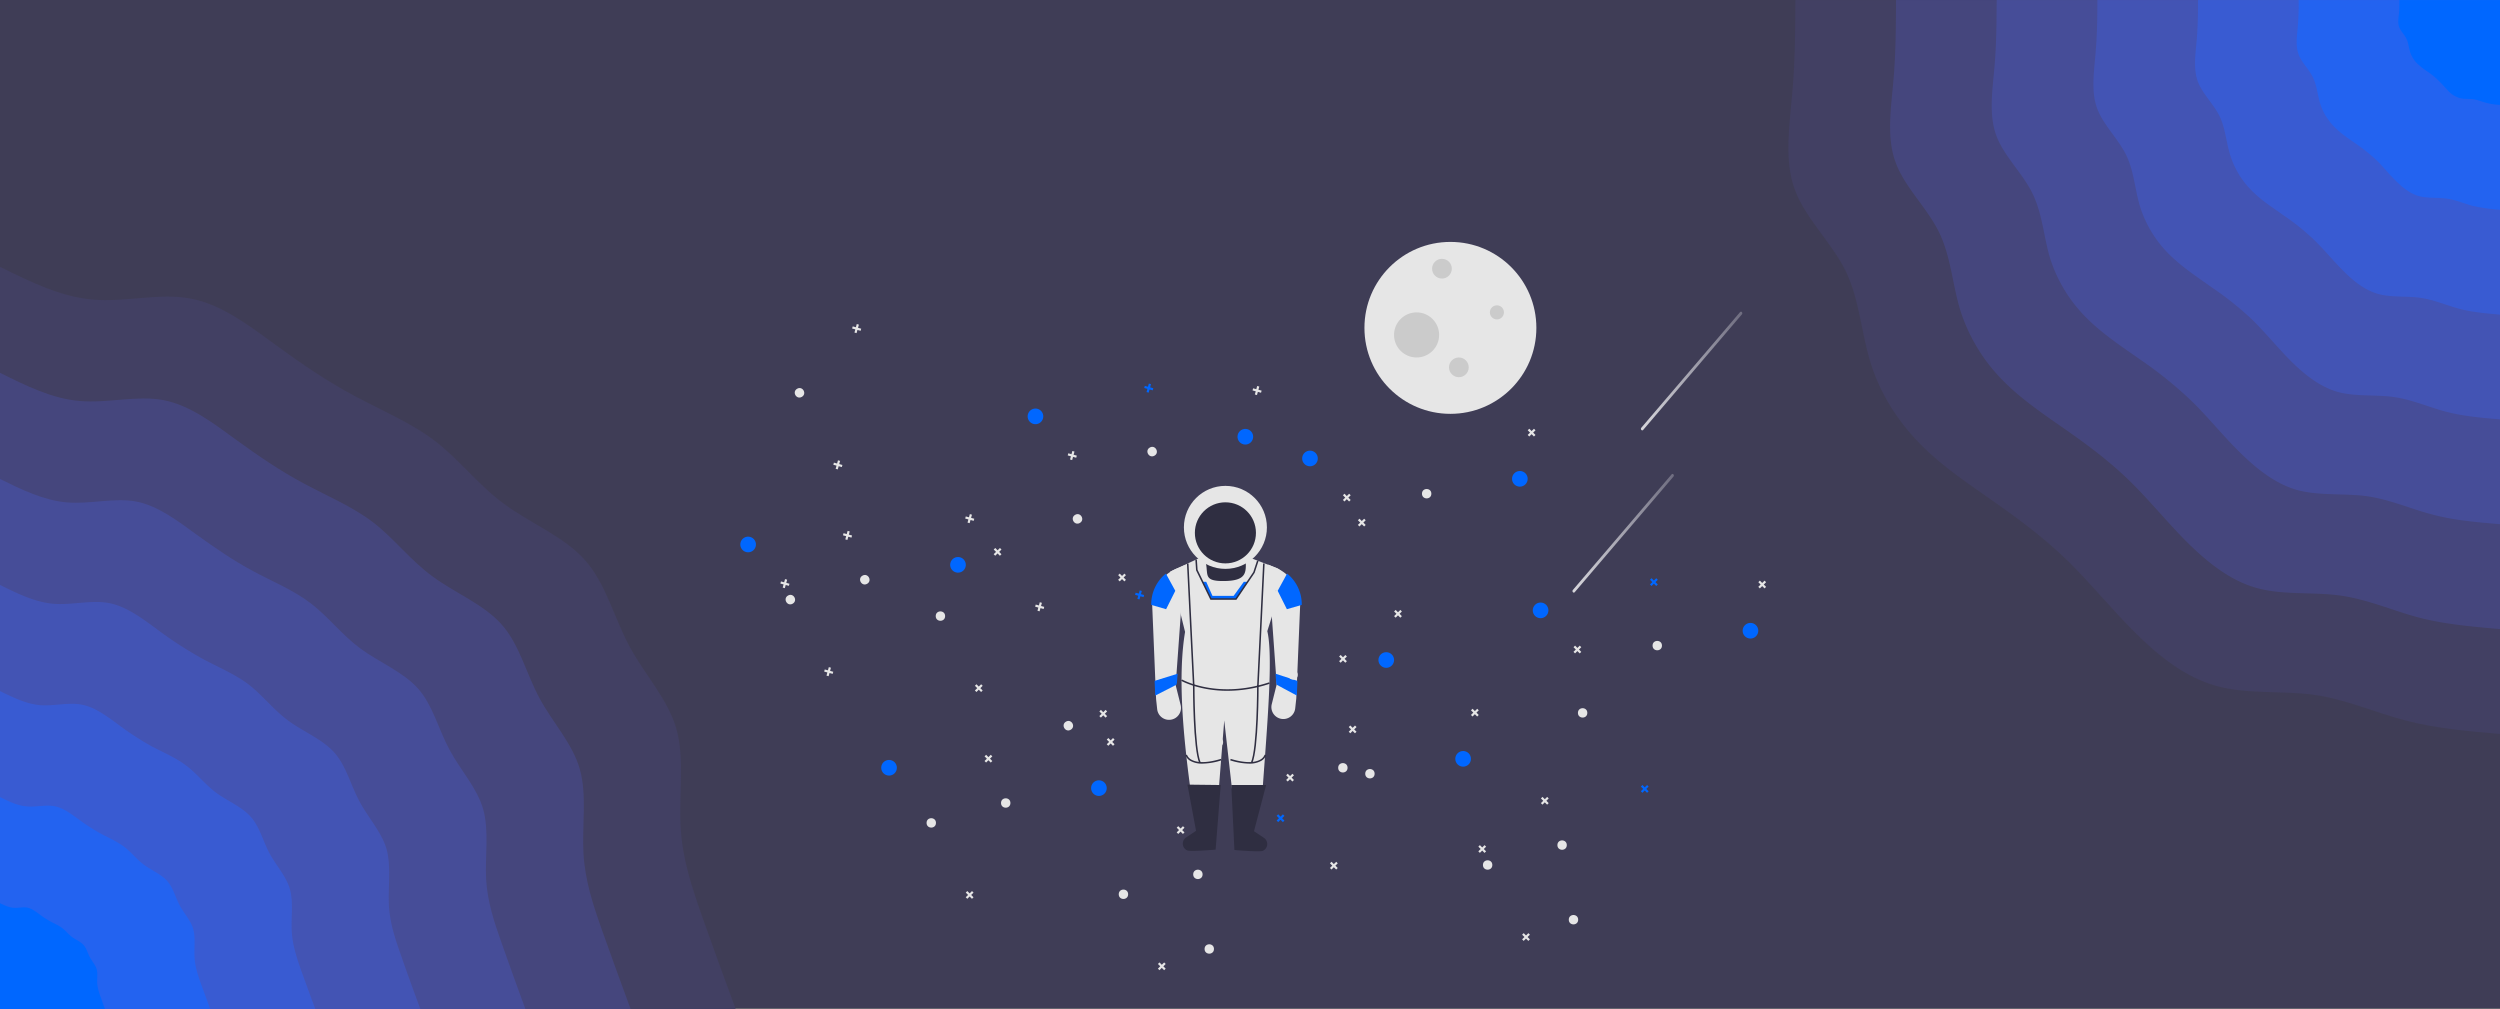 <svg xmlns="http://www.w3.org/2000/svg" xmlns:xlink="http://www.w3.org/1999/xlink" width="1366" height="551.412" viewBox="0 0 1366 551.412">
  <rect x="0" y="0" width="1366" height="551.412" fill="#808080" stroke="none"/>
  <defs>
    <linearGradient id="linear-gradient" y1="0.5" x2="1" y2="0.5" gradientUnits="objectBoundingBox">
      <stop offset="0" stop-color="#fff"/>
      <stop offset="1" stop-color="#fff" stop-opacity="0.302"/>
    </linearGradient>
  </defs>
  <g id="Group_53" data-name="Group 53" transform="translate(0 -1553)">
    <g id="blob-scene-haikei" transform="translate(0 1553.025)">
      <rect id="Rectangle_195" data-name="Rectangle 195" width="1366" height="551" transform="translate(0 -0.025)" fill="#3f3d56"/>
      <g id="Group_48" data-name="Group 48" transform="translate(977.177)">
        <path id="Path_220" data-name="Path 220" d="M0,401c-17.6-1.5-35.2-3-51.8-7.4-16.7-4.4-32.4-11.5-49.9-14-17.5-2.4-36.7-.1-53.5-4.9-16.9-4.7-31.5-16.4-44.3-29.2-12.8-12.7-23.9-26.5-36.1-38.5-12.1-11.9-25.4-22-39.5-31.9-14.1-10-29.1-19.7-41.4-32.2-12.4-12.5-22.1-27.7-27.3-44.4-5.3-16.7-6.1-34.8-13.7-50.4-7.7-15.7-22.2-28.9-27.9-44.8-5.8-16-2.8-34.7-1.3-52.4,1.6-17.7,1.6-34.3,1.7-50.9H0Z" transform="translate(388.823)" fill="#424063"/>
        <path id="Path_221" data-name="Path 221" d="M0,343.7c-15.1-1.3-30.1-2.6-44.4-6.3-14.3-3.8-27.8-9.9-42.8-12s-31.4-.1-45.9-4.2c-14.4-4-26.9-14.1-37.9-25-11-11-20.5-22.8-30.9-33-10.5-10.3-21.8-18.9-33.9-27.4s-24.9-16.9-35.5-27.6a95.424,95.424,0,0,1-23.4-38.1c-4.5-14.2-5.2-29.7-11.8-43.2-6.5-13.4-18.9-24.7-23.8-38.4-5-13.7-2.4-29.7-1.1-44.9,1.3-15.1,1.3-29.4,1.4-43.6H0Z" transform="translate(388.823)" fill="#45467d"/>
        <path id="Path_222" data-name="Path 222" d="M0,286.4c-12.6-1.1-25.1-2.1-37-5.3-11.9-3.1-23.2-8.2-35.7-10-12.4-1.7-26.1-.1-38.2-3.4-12-3.4-22.4-11.8-31.6-20.9s-17.1-19-25.8-27.5a223.008,223.008,0,0,0-28.2-22.8c-10.1-7.1-20.8-14.1-29.6-23a80.281,80.281,0,0,1-19.5-31.7c-3.7-11.9-4.3-24.8-9.8-36-5.4-11.2-15.8-20.6-19.9-32s-2-24.8-.9-37.4c1.1-12.7,1.1-24.5,1.2-36.4H0Z" transform="translate(388.823)" fill="#464d98"/>
        <path id="Path_223" data-name="Path 223" d="M0,229.1c-10-.8-20.1-1.7-29.6-4.2s-18.5-6.6-28.5-8-21-.1-30.6-2.8-18-9.4-25.3-16.6c-7.3-7.3-13.7-15.2-20.6-22.1a173.071,173.071,0,0,0-22.6-18.2c-8-5.7-16.6-11.3-23.7-18.4a63.675,63.675,0,0,1-15.6-25.4c-3-9.5-3.4-19.8-7.8-28.8-4.4-8.9-12.6-16.5-15.9-25.6s-1.6-19.8-.8-29.9c.9-10.1,1-19.6,1-29.1H0Z" transform="translate(388.823)" fill="#4354b4"/>
        <path id="Path_224" data-name="Path 224" d="M0,171.9c-7.5-.7-15.1-1.3-22.2-3.2-7.2-1.9-13.9-5-21.4-6-7.5-1.1-15.7-.1-22.9-2.1-7.3-2-13.5-7-19-12.5s-10.3-11.4-15.5-16.5a124.863,124.863,0,0,0-16.9-13.7c-6-4.3-12.5-8.4-17.8-13.8a47.433,47.433,0,0,1-11.6-19c-2.3-7.2-2.7-14.9-5.9-21.6-3.3-6.7-9.5-12.4-12-19.2-2.4-6.9-1.2-14.9-.5-22.5.6-7.6.7-14.7.7-21.8H0Z" transform="translate(388.823)" fill="#395bd2"/>
        <path id="Path_225" data-name="Path 225" d="M0,114.6a103.416,103.416,0,0,1-14.8-2.1c-4.8-1.3-9.3-3.3-14.3-4s-10.4-.1-15.3-1.4c-4.8-1.4-8.9-4.7-12.6-8.4-3.7-3.6-6.8-7.6-10.3-11a90,90,0,0,0-11.3-9.1c-4-2.8-8.3-5.6-11.8-9.2a31.081,31.081,0,0,1-7.8-12.7c-1.5-4.7-1.8-9.9-4-14.4-2.1-4.5-6.3-8.2-7.9-12.8-1.7-4.6-.8-9.9-.4-15A143.437,143.437,0,0,0-110,0H0Z" transform="translate(388.823)" fill="#2363f0"/>
        <path id="Path_226" data-name="Path 226" d="M0,57.3a36.729,36.729,0,0,1-7.4-1.1c-2.4-.6-4.6-1.6-7.1-2-2.5-.3-5.3,0-7.7-.7a14.375,14.375,0,0,1-6.3-4.1c-1.8-1.9-3.4-3.8-5.2-5.5a41.54,41.54,0,0,0-5.6-4.6,37.414,37.414,0,0,1-5.9-4.6,15.491,15.491,0,0,1-3.9-6.3c-.8-2.4-.9-5-2-7.2-1.1-2.3-3.1-4.2-4-6.4-.8-2.3-.4-5-.1-7.5.2-2.6.2-4.9.2-7.3H0Z" transform="translate(388.823)" fill="#0067ff"/>
      </g>
      <g id="Group_49" data-name="Group 49" transform="translate(0 145.787)">
        <path id="Path_227" data-name="Path 227" d="M0-405.6c16.7,8.2,33.4,16.5,51,17.9,17.7,1.5,36.2-3.8,53-.6,16.9,3.1,32,14.7,46.4,25.2s28.1,19.9,43.1,27.9c15,8.1,31.3,14.8,44.5,25,13.3,10.2,23.5,24,37.8,34.4,14.3,10.5,32.6,17.7,43.9,30.5,11.3,12.7,15.7,31,24.1,46.8,8.5,15.8,21.1,29,25.8,45.4,4.6,16.4,1.3,36,2.3,53.5.9,17.4,6.1,32.8,11.8,49.1,5.7,16.2,12,33.4,18.3,50.5H0Z" transform="translate(0 405.6)" fill="#424063"/>
        <path id="Path_228" data-name="Path 228" d="M0-347.7c14.3,7.1,28.6,14.2,43.7,15.4,15.2,1.3,31.1-3.2,45.5-.5s27.4,12.6,39.7,21.6c12.4,9,24.1,17,37,23.9,12.8,6.9,26.8,12.7,38.1,21.4,11.4,8.8,20.1,20.5,32.4,29.5,12.2,9,27.9,15.2,37.6,26.1,9.8,10.9,13.4,26.6,20.7,40.2,7.2,13.5,18.1,24.8,22.1,38.9s1.2,30.8,2,45.8,5.2,28.2,10.1,42.1S339.2-14.7,344.6,0H0Z" transform="translate(0 405.6)" fill="#45467d"/>
        <path id="Path_229" data-name="Path 229" d="M0-289.7c11.9,5.9,23.9,11.7,36.5,12.8,12.5,1.1,25.8-2.7,37.8-.5,12,2.3,22.8,10.6,33.1,18.1,10.3,7.4,20.1,14.2,30.8,19.9,10.7,5.8,22.4,10.5,31.8,17.8,9.5,7.3,16.8,17.1,27,24.6s23.3,12.7,31.4,21.8,11.1,22.1,17.2,33.4c6,11.3,15,20.7,18.4,32.5,3.3,11.7,1,25.6,1.6,38.1.7,12.5,4.4,23.5,8.5,35.1s8.5,23.9,13,36.1H0Z" transform="translate(0 405.6)" fill="#464d98"/>
        <path id="Path_230" data-name="Path 230" d="M0-231.8c9.5,4.7,19.1,9.4,29.2,10.3,10,.8,20.6-2.2,30.3-.4,9.6,1.8,18.2,8.4,26.4,14.4a215.964,215.964,0,0,0,24.7,16c8.5,4.6,17.8,8.4,25.4,14.2,7.6,5.9,13.4,13.7,21.6,19.7,8.1,6,18.6,10.1,25.1,17.4s8.9,17.8,13.8,26.8c4.8,9,12,16.6,14.7,25.9,2.6,9.4.8,20.6,1.3,30.6.5,9.9,3.5,18.7,6.8,28,3.2,9.3,6.8,19.1,10.4,28.9H0Z" transform="translate(0 405.6)" fill="#4354b4"/>
        <path id="Path_231" data-name="Path 231" d="M0-173.8c7.2,3.5,14.3,7,21.9,7.7,7.5.6,15.5-1.7,22.7-.3,7.2,1.3,13.7,6.3,19.9,10.8a160.785,160.785,0,0,0,18.4,12c6.5,3.4,13.4,6.3,19.1,10.7,5.7,4.3,10.1,10.2,16.2,14.7s14,7.6,18.8,13.1c4.9,5.4,6.7,13.3,10.3,20,3.7,6.8,9.1,12.5,11.1,19.5s.6,15.4,1,22.9,2.6,14.1,5,21.1c2.5,6.9,5.2,14.3,7.9,21.6H0Z" transform="translate(0 405.6)" fill="#395bd2"/>
        <path id="Path_232" data-name="Path 232" d="M0-115.9c4.8,2.4,9.5,4.7,14.6,5.1,5,.5,10.3-1,15.1-.1s9.2,4.2,13.3,7.2a102.309,102.309,0,0,0,12.3,7.9c4.3,2.3,8.9,4.3,12.7,7.2s6.7,6.8,10.8,9.8,9.3,5.1,12.5,8.7c3.3,3.6,4.5,8.9,6.9,13.4s6.1,8.3,7.4,13,.4,10.2.7,15.2c.2,5,1.7,9.4,3.3,14.1,1.7,4.6,3.5,9.5,5.3,14.4H0Z" transform="translate(0 405.6)" fill="#2363f0"/>
        <path id="Path_233" data-name="Path 233" d="M0-57.9c2.4,1.1,4.8,2.3,7.3,2.5s5.2-.5,7.6-.1c2.4.5,4.5,2.1,6.6,3.6a45.62,45.62,0,0,0,6.1,4c2.2,1.2,4.5,2.1,6.4,3.6,1.9,1.4,3.4,3.4,5.4,4.9s4.7,2.5,6.3,4.4c1.6,1.8,2.2,4.4,3.4,6.6,1.2,2.3,3,4.2,3.7,6.5.7,2.4.2,5.2.3,7.7a27.561,27.561,0,0,0,1.7,7c.8,2.3,1.7,4.8,2.6,7.2H0Z" transform="translate(0 405.6)" fill="#0067ff"/>
      </g>
    </g>
    <g id="Group_52" data-name="Group 52">
      <g id="Group_50" data-name="Group 50" transform="translate(0 19)">
        <g id="universe" transform="translate(548 1709)">
          <circle id="Ellipse_79" data-name="Ellipse 79" cx="46.972" cy="46.972" r="46.972" transform="translate(197.53 -42.819)" fill="#e6e6e6"/>
          <circle id="Ellipse_80" data-name="Ellipse 80" cx="5.39" cy="5.39" r="5.39" transform="translate(234.491 -33.578)" fill="#cbcbcb"/>
          <circle id="Ellipse_81" data-name="Ellipse 81" cx="5.39" cy="5.39" r="5.39" transform="translate(243.732 20.324)" fill="#cbcbcb"/>
          <circle id="Ellipse_82" data-name="Ellipse 82" cx="3.85" cy="3.85" r="3.85" transform="translate(266.063 -8.167)" fill="#cbcbcb"/>
          <circle id="Ellipse_83" data-name="Ellipse 83" cx="12.321" cy="12.321" r="12.321" transform="translate(213.701 -4.317)" fill="#cbcbcb"/>
          <circle id="Ellipse_84" data-name="Ellipse 84" cx="4.279" cy="4.279" r="4.279" transform="translate(163.496 71.225)" fill="#0067ff"/>
          <circle id="Ellipse_85" data-name="Ellipse 85" cx="4.279" cy="4.279" r="4.279" transform="translate(278.17 82.35)" fill="#0067ff"/>
          <circle id="Ellipse_86" data-name="Ellipse 86" cx="2.567" cy="2.567" r="2.567" transform="translate(228.963 92.191)" fill="#e6e6e6"/>
          <circle id="Ellipse_88" data-name="Ellipse 88" cx="2.567" cy="2.567" r="2.567" transform="translate(183.179 241.953)" fill="#e6e6e6"/>
          <path id="Path_187" data-name="Path 187" d="M153.181,544.574l-1.282,1.272-1.272-1.281-.854.849,1.273,1.281-1.282,1.273.849.854,1.281-1.273,1.273,1.281.854-.849-1.273-1.281,1.282-1.273Z" transform="translate(-97.085 -331.703)" fill="#e6e6e6"/>
          <path id="Path_188" data-name="Path 188" d="M179.224,355.763l-1.282,1.272-1.272-1.281-.855.848,1.273,1.282-1.282,1.273.849.854,1.281-1.273,1.273,1.281.855-.848-1.273-1.282,1.282-1.273Z" transform="translate(-112.858 -217.344)" fill="#e6e6e6"/>
          <path id="Path_189" data-name="Path 189" d="M746.744,155.015l-1.282,1.272-1.272-1.281-.854.848,1.273,1.282-1.282,1.273.849.854,1.282-1.272,1.272,1.281.854-.848-1.273-1.282,1.282-1.273Z" transform="translate(-456.593 -95.755)" fill="#e6e6e6"/>
          <path id="Path_190" data-name="Path 190" d="M490.655,245.08l-1.281,1.273-1.273-1.282-.854.849,1.273,1.281-1.281,1.273.848.855,1.281-1.273,1.273,1.282.854-.849-1.272-1.282,1.281-1.272Z" transform="translate(-301.485 -150.306)" fill="#e6e6e6"/>
          <path id="Path_191" data-name="Path 191" d="M691.1,410.364l21.044-24.636,21.044-24.636,11.88-13.908c.657-.769-.357-1.97-1.015-1.2L723.007,370.62l-21.044,24.636-11.88,13.908c-.657.77.357,1.97,1.015,1.2Z" transform="translate(-341.277 -350.443)" opacity="0.8" fill="url(#linear-gradient)"/>
          <path id="Path_192" data-name="Path 192" d="M632.5,549.26l21.044-24.636,21.044-24.636,11.88-13.908c.657-.77-.357-1.97-1.015-1.2l-21.044,24.636-21.044,24.636-11.88,13.908c-.657.769.357,1.97,1.014,1.2Z" transform="translate(-320.081 -400.685)" opacity="0.8" fill="url(#linear-gradient)"/>
          <path id="Path_193" data-name="Path 193" d="M293.526,331.322h24.39v9.6a6.235,6.235,0,0,1-6.235,6.235h-11.92a6.235,6.235,0,0,1-6.235-6.235Z" transform="translate(-184.158 -202.546)" fill="#2f2e41"/>
          <path id="Path_194" data-name="Path 194" d="M471.793,499.832c-5.554,5.627-11.117,5.665-16.687.181l-4.279-37.836-3,37.914c-5.567,4.506-10.755,5.113-15.4.167-4.434-32.758-6.845-63.192-3-86.433l-8.13-32.947,18.4-8.558c3.705,9.165-2.138,13.853,11.076,13.7,13.1-.156,12.12-5.083,11.6-13.7l16.926,6.51a6.066,6.066,0,0,1,3.607,7.488L474.36,413.4C477.652,427.069,474.272,465.095,471.793,499.832Z" transform="translate(-329.906 -243.546)" fill="#e6e6e6"/>
          <path id="Path_195" data-name="Path 195" d="M456.7,724.693s-13.66,1.2-15.489.443h0q-.173-.071-.337-.155a4.065,4.065,0,0,1-.261-6.969l5.39-3.588-4.707-25.245,18.185.214Z" transform="translate(-340.482 -435.459)" fill="#2f2e41"/>
          <path id="Path_196" data-name="Path 196" d="M507.653,725.236s13.659,1.2,15.489.443h0q.173-.071.337-.155a4.065,4.065,0,0,0,.261-6.969l-5.39-3.588,6.633-25.245H505.942Z" transform="translate(-381.17 -435.788)" fill="#2f2e41"/>
          <path id="Path_197" data-name="Path 197" d="M409.181,450.81l2.708,10.83a6.526,6.526,0,0,1-2.839,7.1h0a6.526,6.526,0,0,1-9.98-4.812l-.585-5.413-2.139-51.441A21.639,21.639,0,0,1,409.7,387.081l4.192-1.738Z" transform="translate(-314.789 -251.432)" fill="#e6e6e6"/>
          <path id="Path_198" data-name="Path 198" d="M574.486,405.986l-.013.3-1.729,41.522-.334,8.023-.064,1.592-.586,5.413a6.526,6.526,0,1,1-12.82-2.285l2.708-10.83-.06-.8-.359-5.032-4.287-59.631L561.136,386a21.671,21.671,0,0,1,13.35,19.991Z" transform="translate(-412.06 -250.775)" fill="#e6e6e6"/>
          <path id="Path_199" data-name="Path 199" d="M461.768,549.653c-15.543,0-25.131-5.39-25.266-5.469l.428-.741c.191.11,19.42,10.9,47.671,1.547l.269.812a73.3,73.3,0,0,1-23.1,3.851Z" transform="translate(-339.111 -347.19)" fill="#2f2e41"/>
          <path id="Path_200" data-name="Path 200" d="M456.266,593.85c-3.421-7.7-3.438-41.148-3.437-42.569h.856c0,.346.016,34.689,3.363,42.22Z" transform="translate(-349.001 -351.937)" fill="#2f2e41"/>
          <path id="Path_201" data-name="Path 201" d="M451.757,652.6a12.843,12.843,0,0,1-6.391-1.393,5.855,5.855,0,0,1-2.919-3.279l.829-.212-.415.106.414-.108a5.055,5.055,0,0,0,2.549,2.77c2.311,1.285,6.962,2.244,15.993-.487l.247.819A36.123,36.123,0,0,1,451.757,652.6Z" transform="translate(-342.712 -410.347)" fill="#2f2e41"/>
          <rect id="Rectangle_170" data-name="Rectangle 170" width="0.856" height="67.099" transform="matrix(0.999, -0.049, 0.049, 0.999, 100.546, 132.899)" fill="#2f2e41"/>
          <path id="Path_202" data-name="Path 202" d="M533.945,593.85l-.782-.348c3.347-7.531,3.364-41.874,3.363-42.22h.856C537.383,552.7,537.366,586.153,533.945,593.85Z" transform="translate(-397.657 -351.938)" fill="#2f2e41"/>
          <path id="Path_203" data-name="Path 203" d="M514.8,652.6a36.1,36.1,0,0,1-10.307-1.786l.247-.819c9.032,2.731,13.682,1.773,15.993.487a5.051,5.051,0,0,0,2.548-2.77l.829.214a5.856,5.856,0,0,1-2.919,3.279A12.846,12.846,0,0,1,514.8,652.6Z" transform="translate(-380.294 -410.347)" fill="#2f2e41"/>
          <rect id="Rectangle_171" data-name="Rectangle 171" width="67.099" height="0.856" transform="translate(138.874 199.878) rotate(-87.202)" fill="#2f2e41"/>
          <path id="Path_204" data-name="Path 204" d="M317.4,367.131l-6.367,9.413H297.345l-4.578-9.413h2.011l3.423,7.7h11.553l5.563-7.7Z" transform="translate(-183.699 -224.235)" fill="#0067ff"/>
          <path id="Path_205" data-name="Path 205" d="M394.443,379.067l.111.223-.111.205Z" transform="translate(-245.281 -231.464)"/>
          <path id="Path_206" data-name="Path 206" d="M583.4,413.545l-.013.3-8.117,2.358-5.023-10.047,5.139-9.422A21.613,21.613,0,0,1,583.4,413.545Z" transform="translate(-420.118 -258.334)" fill="#0067ff"/>
          <path id="Path_207" data-name="Path 207" d="M395.01,413.545l.013.3,8.117,2.358,5.023-10.047-5.139-9.422A21.613,21.613,0,0,0,395.01,413.545Z" transform="translate(-313.981 -258.334)" fill="#0067ff"/>
          <circle id="Ellipse_89" data-name="Ellipse 89" cx="22.678" cy="22.678" r="22.678" transform="translate(98.884 90.48)" fill="#e6e6e6"/>
          <circle id="Ellipse_90" data-name="Ellipse 90" cx="16.688" cy="16.688" r="16.688" transform="translate(104.875 99.465)" fill="#2f2e41"/>
          <path id="Path_208" data-name="Path 208" d="M405.881,498.4l-.347,8.023-10.975-5.9-.285-1.019-.374-5.032Z" transform="translate(-244.953 -301.368)" fill="#0067ff"/>
          <path id="Path_209" data-name="Path 209" d="M226.324,498.4l.365,8.023,11.535-5.9.3-1.019.393-5.032Z" transform="translate(-143.455 -301.368)" fill="#0067ff"/>
          <path id="Path_210" data-name="Path 210" d="M305.2,358.275H291.012l-7.855-16.148-.4-5.808.854-.059L284,341.9l7.549,15.517h13.2l9.681-14.31,2.061-6.318.814.265-2.132,6.483Z" transform="translate(-177.633 -205.537)" fill="#2f2e41"/>
        </g>
        <circle id="Ellipse_91" data-name="Ellipse 91" cx="4.279" cy="4.279" r="4.279" transform="translate(837.496 1863.225)" fill="#0067ff"/>
        <circle id="Ellipse_92" data-name="Ellipse 92" cx="4.279" cy="4.279" r="4.279" transform="translate(952.17 1874.35)" fill="#0067ff"/>
        <circle id="Ellipse_93" data-name="Ellipse 93" cx="2.567" cy="2.567" r="2.567" transform="translate(902.963 1884.191)" fill="#e6e6e6"/>
        <circle id="Ellipse_95" data-name="Ellipse 95" cx="2.567" cy="2.567" r="2.567" transform="translate(857.179 2033.953)" fill="#e6e6e6"/>
        <path id="Path_235" data-name="Path 235" d="M583.975,438.232l-1.281,1.273-1.273-1.282-.854.849,1.272,1.282-1.281,1.272.849.854,1.282-1.273,1.273,1.282.854-.849-1.273-1.281,1.282-1.273Z" transform="translate(315.993 1524.707)" fill="#0067ff"/>
        <path id="Path_236" data-name="Path 236" d="M153.181,544.574l-1.282,1.272-1.272-1.281-.854.849,1.273,1.281-1.282,1.273.849.854,1.281-1.273,1.273,1.281.854-.849-1.273-1.281,1.282-1.273Z" transform="translate(576.915 1460.297)" fill="#e6e6e6"/>
        <path id="Path_237" data-name="Path 237" d="M179.224,355.763l-1.282,1.272-1.272-1.281-.855.848,1.273,1.282-1.282,1.273.849.854,1.281-1.273,1.273,1.281.855-.848-1.273-1.282,1.282-1.273Z" transform="translate(561.142 1574.656)" fill="#e6e6e6"/>
        <path id="Path_238" data-name="Path 238" d="M746.744,155.015l-1.282,1.272-1.272-1.281-.854.848,1.273,1.282-1.282,1.273.849.854,1.282-1.272,1.272,1.281.854-.848-1.273-1.282,1.282-1.273Z" transform="translate(217.407 1696.245)" fill="#e6e6e6"/>
        <path id="Path_239" data-name="Path 239" d="M490.655,245.08l-1.281,1.273-1.273-1.282-.854.849,1.273,1.281-1.281,1.273.848.855,1.281-1.273,1.273,1.282.854-.849-1.272-1.282,1.281-1.272Z" transform="translate(372.515 1641.694)" fill="#e6e6e6"/>
        <circle id="Ellipse_97" data-name="Ellipse 97" cx="4.279" cy="4.279" r="4.279" transform="translate(795.17 1944.35)" fill="#0067ff"/>
        <circle id="Ellipse_98" data-name="Ellipse 98" cx="2.567" cy="2.567" r="2.567" transform="translate(745.963 1954.191)" fill="#e6e6e6"/>
        <circle id="Ellipse_100" data-name="Ellipse 100" cx="2.567" cy="2.567" r="2.567" transform="translate(862.179 1920.953)" fill="#e6e6e6"/>
        <path id="Path_241" data-name="Path 241" d="M583.975,438.232l-1.281,1.273-1.273-1.282-.854.849,1.272,1.282-1.281,1.272.849.854,1.282-1.273,1.273,1.282.854-.849-1.273-1.281,1.282-1.273Z" transform="translate(320.993 1411.707)" fill="#0067ff"/>
        <path id="Path_242" data-name="Path 242" d="M153.181,544.574l-1.282,1.272-1.272-1.281-.854.849,1.273,1.281-1.282,1.273.849.854,1.281-1.273,1.273,1.281.854-.849-1.273-1.281,1.282-1.273Z" transform="translate(581.915 1347.297)" fill="#e6e6e6"/>
        <path id="Path_243" data-name="Path 243" d="M179.224,355.763l-1.282,1.272-1.272-1.281-.855.848,1.273,1.282-1.282,1.273.849.854,1.281-1.273,1.273,1.281.855-.848-1.273-1.282,1.282-1.273Z" transform="translate(566.142 1461.656)" fill="#e6e6e6"/>
        <path id="Path_244" data-name="Path 244" d="M746.744,155.015l-1.282,1.272-1.272-1.281-.854.848,1.273,1.282-1.282,1.273.849.854,1.282-1.272,1.272,1.281.854-.848-1.273-1.282,1.282-1.273Z" transform="translate(60.407 1766.245)" fill="#e6e6e6"/>
        <path id="Path_245" data-name="Path 245" d="M490.655,245.08l-1.281,1.273-1.273-1.282-.854.849,1.273,1.281-1.281,1.273.848.855,1.281-1.273,1.273,1.282.854-.849-1.272-1.282,1.281-1.272Z" transform="translate(215.515 1711.694)" fill="#e6e6e6"/>
        <circle id="Ellipse_101" data-name="Ellipse 101" cx="2.567" cy="2.567" r="2.567" transform="translate(810.278 2004.063)" fill="#e6e6e6"/>
        <path id="Path_246" data-name="Path 246" d="M153.181,544.574l-1.282,1.272-1.272-1.281-.854.849,1.273,1.281-1.282,1.273.849.854,1.281-1.273,1.273,1.281.854-.849-1.273-1.281,1.282-1.273Z" transform="translate(681.915 1499.297)" fill="#e6e6e6"/>
        <path id="Path_247" data-name="Path 247" d="M179.224,355.763l-1.282,1.272-1.272-1.281-.855.848,1.273,1.282-1.282,1.273.849.854,1.281-1.273,1.273,1.281.855-.848-1.273-1.282,1.282-1.273Z" transform="translate(666.142 1613.656)" fill="#e6e6e6"/>
        <circle id="Ellipse_102" data-name="Ellipse 102" cx="2.567" cy="2.567" r="2.567" transform="translate(850.963 1993.191)" fill="#e6e6e6"/>
        <path id="Path_248" data-name="Path 248" d="M490.655,245.08l-1.281,1.273-1.273-1.282-.854.849,1.273,1.281-1.281,1.273.848.855,1.281-1.273,1.273,1.282.854-.849-1.272-1.282,1.281-1.272Z" transform="translate(320.515 1750.694)" fill="#e6e6e6"/>
        <circle id="Ellipse_104" data-name="Ellipse 104" cx="4.279" cy="4.279" r="4.279" transform="translate(753.17 1890.35)" fill="#0067ff"/>
        <circle id="Ellipse_105" data-name="Ellipse 105" cx="2.567" cy="2.567" r="2.567" transform="translate(703.963 1900.191)" fill="#e6e6e6"/>
        <circle id="Ellipse_106" data-name="Ellipse 106" cx="2.567" cy="2.567" r="2.567" transform="translate(506.278 1981.063)" fill="#e6e6e6"/>
        <circle id="Ellipse_107" data-name="Ellipse 107" cx="2.567" cy="2.567" r="2.567" transform="translate(658.179 2049.953)" fill="#e6e6e6"/>
        <path id="Path_249" data-name="Path 249" d="M583.975,438.232l-1.281,1.273-1.273-1.282-.854.849,1.272,1.282-1.281,1.272.849.854,1.282-1.273,1.273,1.282.854-.849-1.273-1.281,1.282-1.273Z" transform="translate(116.993 1540.707)" fill="#0067ff"/>
        <path id="Path_250" data-name="Path 250" d="M153.181,544.574l-1.282,1.272-1.272-1.281-.854.849,1.273,1.281-1.282,1.273.849.854,1.281-1.273,1.273,1.281.854-.849-1.273-1.281,1.282-1.273Z" transform="translate(377.915 1476.297)" fill="#e6e6e6"/>
        <path id="Path_251" data-name="Path 251" d="M179.224,355.763l-1.282,1.272-1.272-1.281-.855.848,1.273,1.282-1.282,1.273.849.854,1.281-1.273,1.273,1.281.855-.848-1.273-1.282,1.282-1.273Z" transform="translate(362.142 1590.656)" fill="#e6e6e6"/>
        <path id="Path_252" data-name="Path 252" d="M746.744,155.015l-1.282,1.272-1.272-1.281-.854.848,1.273,1.282-1.282,1.273.849.854,1.282-1.272,1.272,1.281.854-.848-1.273-1.282,1.282-1.273Z" transform="translate(18.407 1712.245)" fill="#e6e6e6"/>
        <path id="Path_253" data-name="Path 253" d="M490.655,245.08l-1.281,1.273-1.273-1.282-.854.849,1.273,1.281-1.281,1.273.848.855,1.281-1.273,1.273,1.282.854-.849-1.272-1.282,1.281-1.272Z" transform="translate(173.515 1657.694)" fill="#e6e6e6"/>
        <circle id="Ellipse_108" data-name="Ellipse 108" cx="4.279" cy="4.279" r="4.279" transform="translate(481.496 1949.225)" fill="#0067ff"/>
        <circle id="Ellipse_109" data-name="Ellipse 109" cx="4.279" cy="4.279" r="4.279" transform="translate(596.17 1960.35)" fill="#0067ff"/>
        <circle id="Ellipse_110" data-name="Ellipse 110" cx="2.567" cy="2.567" r="2.567" transform="translate(546.963 1970.191)" fill="#e6e6e6"/>
        <circle id="Ellipse_111" data-name="Ellipse 111" cx="2.567" cy="2.567" r="2.567" transform="translate(511.278 1868.063)" fill="#e6e6e6"/>
        <circle id="Ellipse_112" data-name="Ellipse 112" cx="2.567" cy="2.567" r="2.567" transform="translate(663.179 1936.953)" fill="#e6e6e6"/>
        <path id="Path_255" data-name="Path 255" d="M153.181,544.574l-1.282,1.272-1.272-1.281-.854.849,1.273,1.281-1.282,1.273.849.854,1.281-1.273,1.273,1.281.854-.849-1.273-1.281,1.282-1.273Z" transform="translate(382.915 1363.297)" fill="#e6e6e6"/>
        <path id="Path_256" data-name="Path 256" d="M179.224,355.763l-1.282,1.272-1.272-1.281-.855.848,1.273,1.282-1.282,1.273.849.854,1.281-1.273,1.273,1.281.855-.848-1.273-1.282,1.282-1.273Z" transform="translate(367.142 1477.656)" fill="#e6e6e6"/>
        <path id="Path_257" data-name="Path 257" d="M746.744,155.015l-1.282,1.272-1.272-1.281-.854.848,1.273,1.282-1.282,1.273.849.854,1.282-1.272,1.272,1.281.854-.848-1.273-1.282,1.282-1.273Z" transform="translate(-138.593 1782.245)" fill="#e6e6e6"/>
        <circle id="Ellipse_113" data-name="Ellipse 113" cx="2.567" cy="2.567" r="2.567" transform="translate(611.278 2020.063)" fill="#e6e6e6"/>
        <path id="Path_259" data-name="Path 259" d="M153.181,544.574l-1.282,1.272-1.272-1.281-.854.849,1.273,1.281-1.282,1.273.849.854,1.281-1.273,1.273,1.281.854-.849-1.273-1.281,1.282-1.273Z" transform="translate(482.915 1515.297)" fill="#e6e6e6"/>
        <path id="Path_260" data-name="Path 260" d="M179.224,355.763l-1.282,1.272-1.272-1.281-.855.848,1.273,1.282-1.282,1.273.849.854,1.281-1.273,1.273,1.281.855-.848-1.273-1.282,1.282-1.273Z" transform="translate(467.142 1629.656)" fill="#e6e6e6"/>
        <circle id="Ellipse_114" data-name="Ellipse 114" cx="2.567" cy="2.567" r="2.567" transform="translate(651.963 2009.191)" fill="#e6e6e6"/>
        <circle id="Ellipse_115" data-name="Ellipse 115" cx="4.279" cy="4.279" r="4.279" transform="translate(567.341 1755.659) rotate(60)" fill="#0067ff"/>
        <circle id="Ellipse_116" data-name="Ellipse 116" cx="4.279" cy="4.279" r="4.279" transform="translate(682.015 1766.784) rotate(60)" fill="#0067ff"/>
        <circle id="Ellipse_117" data-name="Ellipse 117" cx="2.567" cy="2.567" r="2.567" transform="translate(630.47 1777.252) rotate(60)" fill="#e6e6e6"/>
        <circle id="Ellipse_118" data-name="Ellipse 118" cx="2.567" cy="2.567" r="2.567" transform="translate(432.785 1858.123) rotate(60)" fill="#e6e6e6"/>
        <circle id="Ellipse_119" data-name="Ellipse 119" cx="2.567" cy="2.567" r="2.567" transform="translate(584.686 1927.013) rotate(60)" fill="#e6e6e6"/>
        <path id="Path_262" data-name="Path 262" d="M583.975,438.232l-1.281,1.273-1.273-1.282-.854.849,1.272,1.282-1.281,1.272.849.854,1.282-1.273,1.273,1.282.854-.849-1.273-1.281,1.282-1.273Z" transform="translate(712.698 1134.259) rotate(60)" fill="#0067ff"/>
        <path id="Path_263" data-name="Path 263" d="M153.181,544.574l-1.282,1.272-1.272-1.281-.854.849,1.273,1.281-1.282,1.273.849.854,1.281-1.273,1.273,1.281.854-.849-1.273-1.281,1.282-1.273Z" transform="translate(850.318 1496.1) rotate(60)" fill="#e6e6e6"/>
        <path id="Path_264" data-name="Path 264" d="M179.224,355.763l-1.282,1.272-1.272-1.281-.855.848,1.273,1.282-1.282,1.273.849.854,1.281-1.273,1.273,1.281.855-.848-1.273-1.282,1.282-1.273Z" transform="translate(684.051 1493.499) rotate(60)" fill="#e6e6e6"/>
        <path id="Path_265" data-name="Path 265" d="M746.744,155.015l-1.282,1.272-1.272-1.281-.854.848,1.273,1.282-1.282,1.273.849.854,1.282-1.272,1.272,1.281.854-.848-1.273-1.282,1.282-1.273Z" transform="translate(450.223 1023.227) rotate(60)" fill="#e6e6e6"/>
        <path id="Path_266" data-name="Path 266" d="M490.655,245.08l-1.281,1.273-1.273-1.282-.854.849,1.273,1.281-1.281,1.273.848.855,1.281-1.273,1.273,1.282.854-.849-1.272-1.282,1.281-1.272Z" transform="translate(555.285 1235.489) rotate(60)" fill="#e6e6e6"/>
        <circle id="Ellipse_120" data-name="Ellipse 120" cx="4.279" cy="4.279" r="4.279" transform="translate(410.341 1825.659) rotate(60)" fill="#0067ff"/>
        <circle id="Ellipse_121" data-name="Ellipse 121" cx="4.279" cy="4.279" r="4.279" transform="translate(525.015 1836.784) rotate(60)" fill="#0067ff"/>
        <circle id="Ellipse_122" data-name="Ellipse 122" cx="2.567" cy="2.567" r="2.567" transform="translate(473.47 1847.252) rotate(60)" fill="#e6e6e6"/>
        <circle id="Ellipse_123" data-name="Ellipse 123" cx="2.567" cy="2.567" r="2.567" transform="translate(437.785 1745.123) rotate(60)" fill="#e6e6e6"/>
        <circle id="Ellipse_124" data-name="Ellipse 124" cx="2.567" cy="2.567" r="2.567" transform="translate(589.686 1814.013) rotate(60)" fill="#e6e6e6"/>
        <path id="Path_267" data-name="Path 267" d="M583.975,438.232l-1.281,1.273-1.273-1.282-.854.849,1.272,1.282-1.281,1.272.849.854,1.282-1.273,1.273,1.282.854-.849-1.273-1.281,1.282-1.273Z" transform="translate(717.698 1021.259) rotate(60)" fill="#0067ff"/>
        <path id="Path_268" data-name="Path 268" d="M153.181,544.574l-1.282,1.272-1.272-1.281-.854.849,1.273,1.281-1.282,1.273.849.854,1.281-1.273,1.273,1.281.854-.849-1.273-1.281,1.282-1.273Z" transform="translate(855.318 1383.1) rotate(60)" fill="#e6e6e6"/>
        <path id="Path_269" data-name="Path 269" d="M179.224,355.763l-1.282,1.272-1.272-1.281-.855.848,1.273,1.282-1.282,1.273.849.854,1.281-1.273,1.273,1.281.855-.848-1.273-1.282,1.282-1.273Z" transform="translate(689.051 1380.499) rotate(60)" fill="#e6e6e6"/>
        <path id="Path_270" data-name="Path 270" d="M746.744,155.015l-1.282,1.272-1.272-1.281-.854.848,1.273,1.282-1.282,1.273.849.854,1.282-1.272,1.272,1.281.854-.848-1.273-1.282,1.282-1.273Z" transform="translate(293.223 1093.227) rotate(60)" fill="#e6e6e6"/>
        <path id="Path_271" data-name="Path 271" d="M490.655,245.08l-1.281,1.273-1.273-1.282-.854.849,1.273,1.281-1.281,1.273.848.855,1.281-1.273,1.273,1.282.854-.849-1.272-1.282,1.281-1.272Z" transform="translate(398.285 1305.489) rotate(60)" fill="#e6e6e6"/>
        <path id="Path_273" data-name="Path 273" d="M179.224,355.763l-1.282,1.272-1.272-1.281-.855.848,1.273,1.282-1.282,1.273.849.854,1.281-1.273,1.273,1.281.855-.848-1.273-1.282,1.282-1.273Z" transform="translate(789.05 1532.499) rotate(60)" fill="#e6e6e6"/>
      </g>
    </g>
  </g>
</svg>
